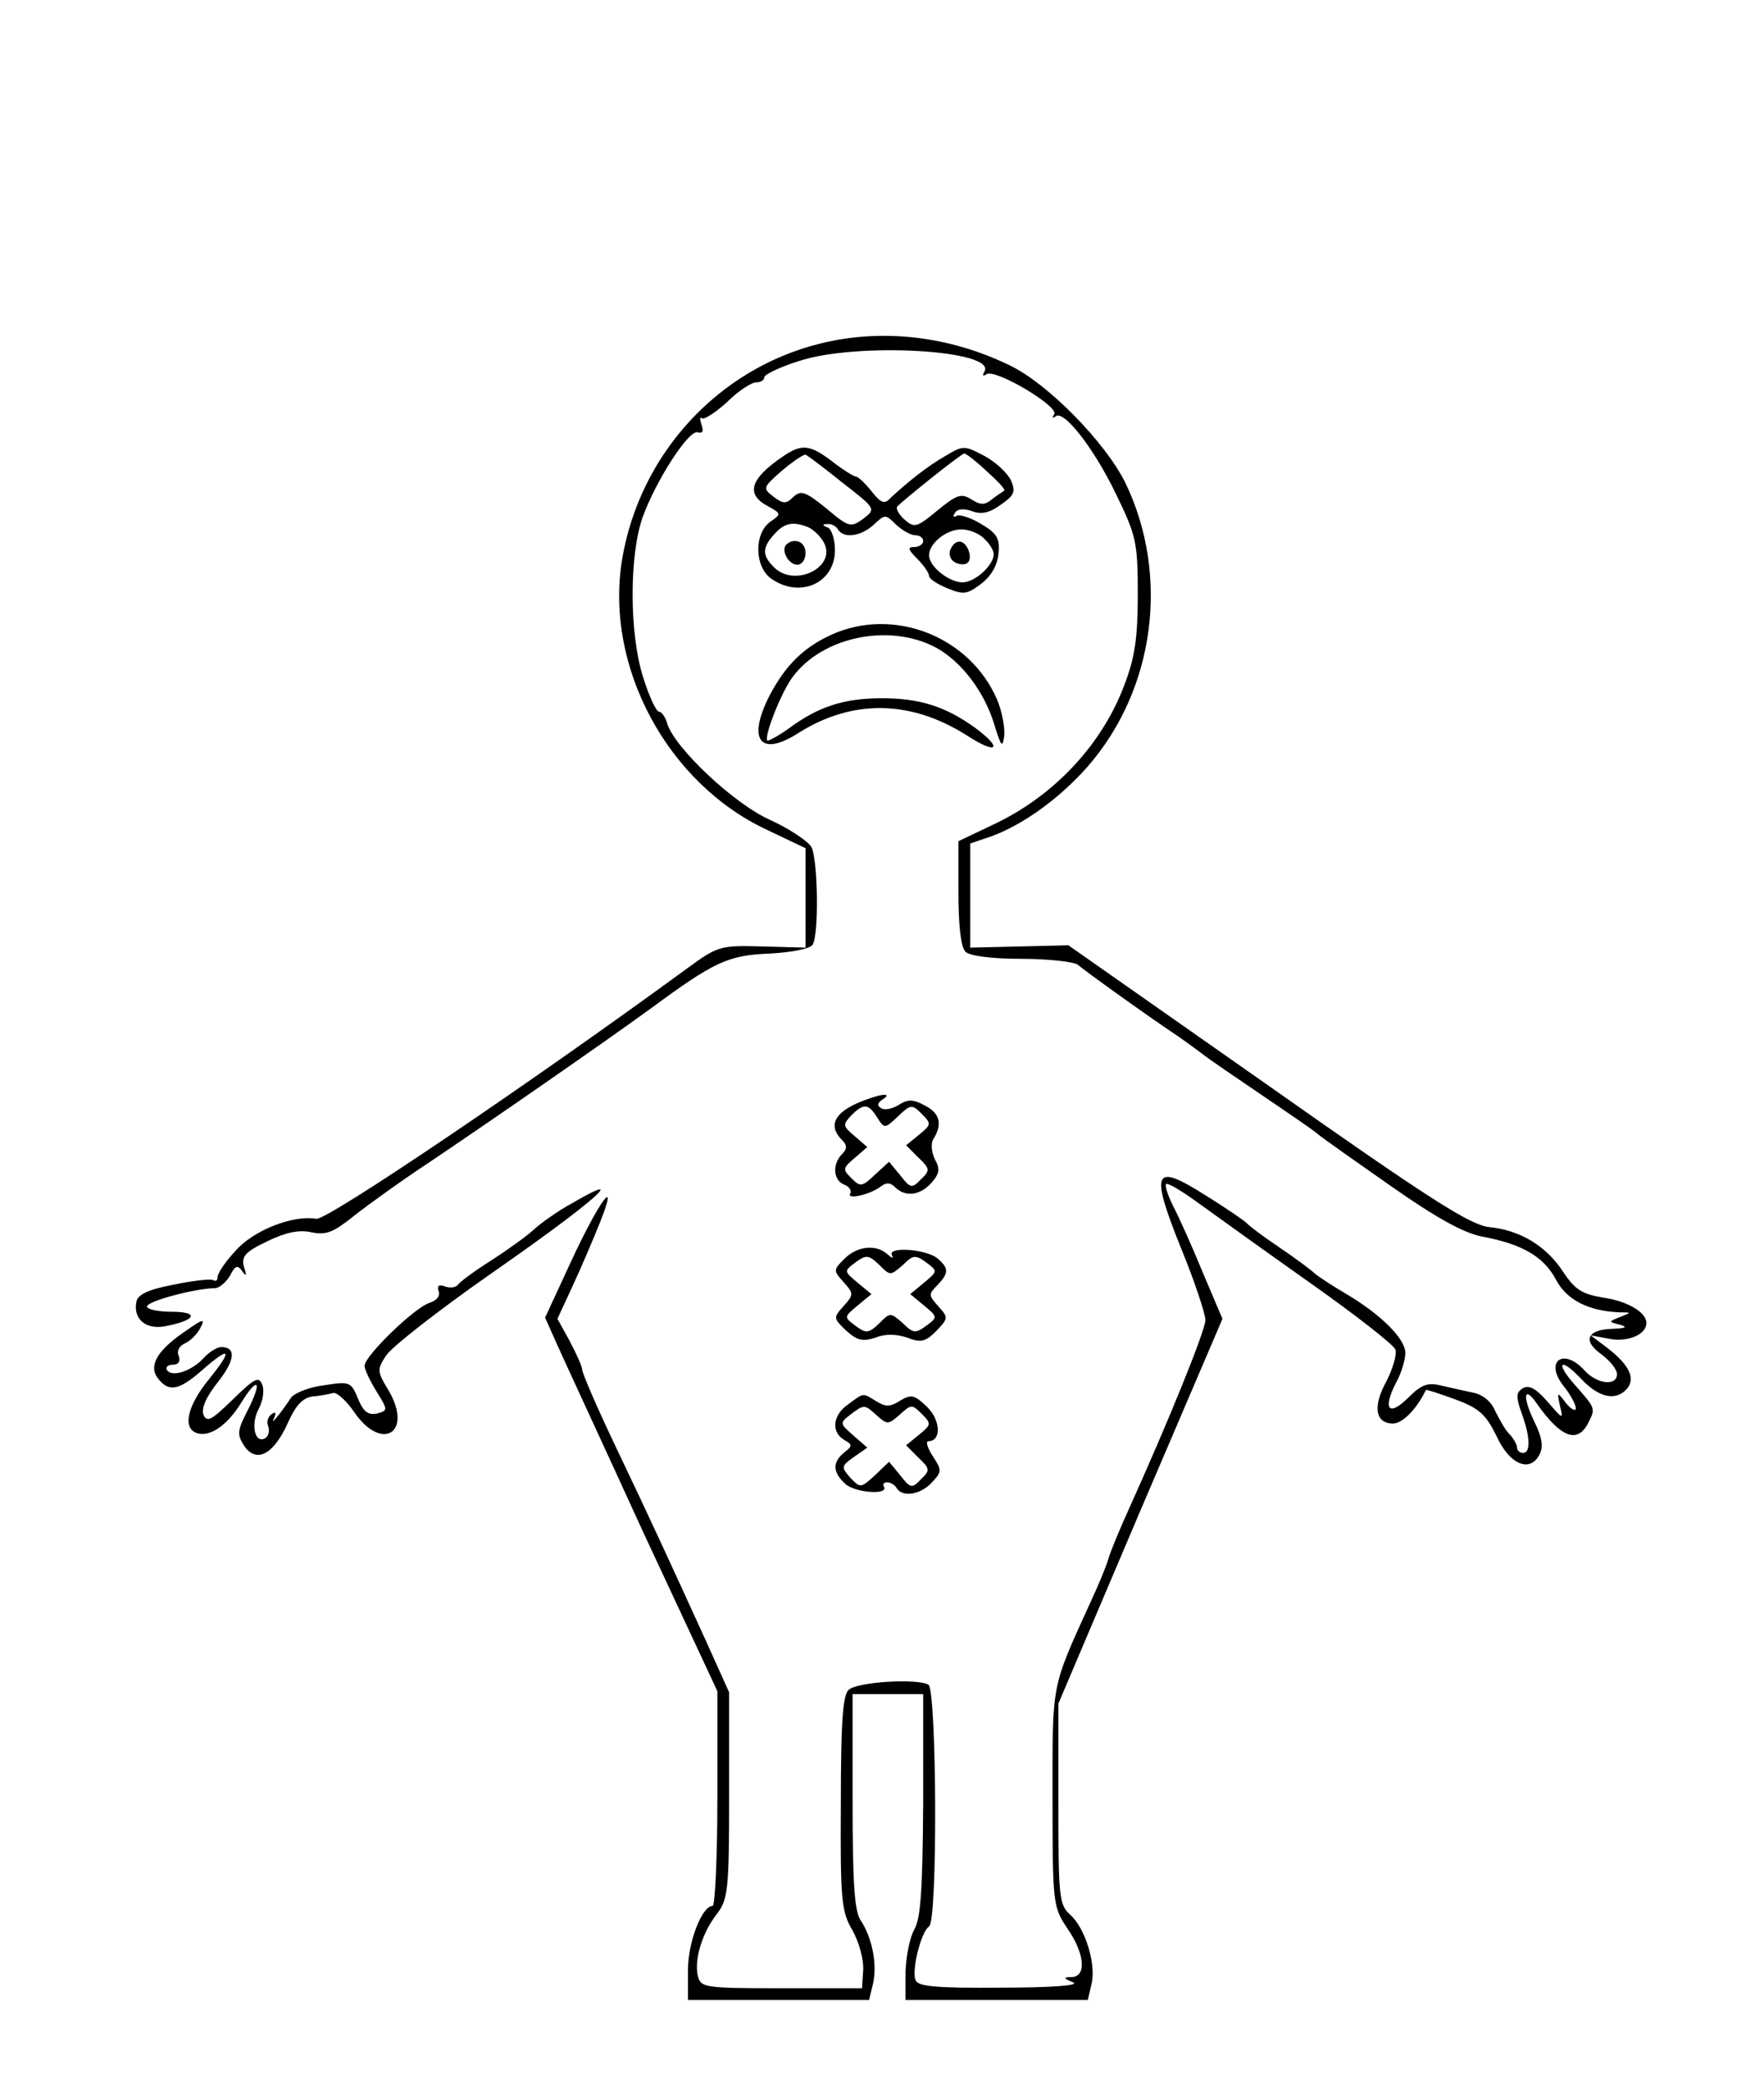 <?xml version="1.0" standalone="no"?>
<!DOCTYPE svg PUBLIC "-//W3C//DTD SVG 20010904//EN"
 "http://www.w3.org/TR/2001/REC-SVG-20010904/DTD/svg10.dtd">
<svg version="1.0" xmlns="http://www.w3.org/2000/svg"
 width="300pt" height="355pt" viewBox="0 0 300 355"
 preserveAspectRatio="xMidYMid meet">
<g transform="translate(0,355) scale(0.1,-0.1)"
fill="#000000" stroke="none">
<path d="M1395 2966 c-174 -43 -307 -188 -337 -367 -30 -182 77 -381 247 -460
l65 -31 0 -85 0 -84 -73 2 c-72 2 -76 1 -128 -37 -268 -196 -613 -429 -631
-426 -40 7 -108 -20 -138 -55 -17 -18 -30 -38 -30 -44 0 -6 -3 -8 -8 -5 -4 2
-34 -1 -67 -8 -43 -8 -61 -17 -63 -29 -6 -30 17 -49 52 -41 50 10 55 24 8 24
-23 0 -42 4 -42 9 0 9 83 31 115 31 8 0 19 10 26 21 9 18 13 19 21 8 7 -10 8
-8 3 7 -5 18 2 26 40 44 31 15 54 20 75 15 25 -5 37 0 72 28 24 19 81 60 128
91 110 74 289 198 376 261 110 81 132 91 204 94 36 2 68 8 72 15 11 17 9 145
-2 166 -6 10 -37 31 -70 46 -61 27 -161 121 -175 163 -3 12 -10 21 -14 21 -5
0 -17 26 -27 58 -24 74 -24 208 -1 273 23 63 79 150 94 144 8 -2 10 2 6 13 -3
9 -3 14 1 11 3 -3 22 9 42 27 19 19 42 34 50 34 8 0 14 4 14 9 0 4 26 17 58
27 99 33 339 19 316 -18 -4 -7 -2 -8 4 -4 16 9 123 -55 115 -68 -4 -6 -3 -8 2
-4 13 13 65 -53 103 -132 34 -70 37 -81 37 -170 0 -75 -5 -108 -23 -155 -38
-101 -119 -187 -219 -235 l-63 -30 0 -88 c0 -55 4 -92 12 -100 7 -7 44 -12 95
-12 46 0 89 -5 96 -10 11 -10 127 -93 171 -122 10 -7 28 -20 40 -29 11 -9 57
-40 101 -70 44 -30 87 -59 95 -66 8 -7 65 -47 125 -89 77 -54 124 -80 155 -86
69 -13 105 -34 126 -73 18 -35 56 -54 109 -56 20 0 20 0 0 -8 -20 -8 -20 -8 0
-13 14 -4 10 -6 -12 -7 -44 -1 -52 -20 -20 -43 15 -11 27 -26 27 -34 0 -21
-34 -17 -55 6 -36 40 -69 16 -36 -26 12 -15 21 -32 21 -38 0 -6 -8 -2 -17 9
-15 20 -15 19 -10 -5 6 -24 5 -23 -21 7 -20 23 -32 29 -42 23 -12 -7 -12 -15
-2 -43 15 -41 15 -67 2 -67 -5 0 -10 4 -10 9 0 5 -6 16 -13 23 -7 7 -17 25
-24 39 -7 17 -22 29 -40 32 -15 3 -40 9 -54 12 -21 5 -32 1 -54 -21 -33 -33
-44 -20 -21 25 9 16 16 39 16 51 0 24 -41 65 -100 100 -24 14 -48 30 -54 35
-6 6 -33 26 -61 45 -27 18 -52 37 -55 41 -3 3 -34 25 -70 47 -88 56 -95 43
-41 -91 23 -56 41 -111 41 -121 0 -18 -64 -175 -130 -321 -15 -33 -31 -71 -35
-85 -4 -14 -18 -47 -31 -75 -67 -147 -64 -134 -64 -332 0 -180 1 -185 25 -221
30 -43 33 -82 8 -83 -15 0 -15 -2 2 -9 12 -5 -33 -9 -121 -9 -114 -1 -143 2
-147 13 -7 18 10 83 23 91 15 9 13 402 -1 411 -19 11 -122 5 -136 -9 -10 -9
-13 -60 -13 -193 -1 -166 1 -184 20 -216 11 -20 19 -49 18 -67 l-2 -31 -137 0
c-129 0 -137 1 -142 20 -7 28 7 74 32 106 19 25 21 40 21 202 l0 175 -41 91
c-59 129 -89 195 -153 329 -31 65 -56 123 -56 129 0 5 -10 27 -21 48 l-21 38
25 54 c14 30 35 79 47 109 34 85 -1 38 -50 -68 l-43 -93 21 -47 c12 -27 78
-169 146 -318 l126 -270 0 -182 c0 -101 -4 -183 -8 -183 -18 0 -42 -61 -42
-109 l0 -51 154 0 154 0 7 29 c7 33 -2 77 -21 106 -11 15 -14 65 -14 202 l0
183 60 0 60 0 0 -187 c-1 -144 -4 -194 -15 -213 -8 -14 -14 -46 -15 -72 l0
-48 155 0 155 0 6 26 c9 33 -10 96 -36 119 -19 17 -20 31 -20 189 l0 170 139
327 140 327 -34 80 c-18 44 -41 95 -50 112 -9 18 -14 34 -12 37 3 3 29 -13 59
-35 29 -21 114 -82 189 -135 75 -53 139 -103 142 -111 3 -8 -4 -32 -15 -54
-24 -43 -19 -72 11 -72 16 0 40 24 56 57 1 1 23 -6 50 -16 41 -15 52 -26 70
-62 22 -49 57 -63 73 -32 7 13 5 29 -9 57 -21 44 -17 62 6 28 39 -55 67 -66
85 -33 14 27 14 26 -21 66 -35 39 -26 49 10 11 29 -31 57 -38 76 -19 18 18 7
42 -32 72 l-28 21 32 -6 c31 -6 63 7 63 27 0 18 -32 37 -73 43 -36 6 -48 13
-68 43 -29 45 -74 72 -127 77 -32 4 -99 46 -377 242 l-338 237 -84 -2 -83 -2
0 88 0 89 38 13 c53 20 113 63 161 117 115 131 141 325 65 483 -34 69 -132
169 -197 200 -103 50 -217 63 -322 37z"/>
<path d="M1330 2773 c-54 -37 -62 -63 -25 -83 24 -13 24 -14 5 -27 -28 -20
-27 -77 2 -97 49 -34 108 -7 108 49 0 18 -6 36 -12 38 -10 4 -10 6 -1 6 6 1
15 -3 18 -9 10 -16 39 -12 61 8 19 18 20 18 38 0 11 -10 25 -18 33 -18 7 0 13
-4 13 -10 0 -5 -7 -10 -15 -10 -12 0 -11 -4 5 -20 11 -11 20 -24 20 -29 0 -5
14 -14 31 -21 27 -11 33 -11 57 7 17 13 28 31 30 51 3 26 -2 35 -29 51 -18 11
-37 17 -42 14 -6 -3 -7 -1 -3 5 4 7 15 8 29 3 16 -6 30 -3 49 11 23 16 26 22
17 42 -6 12 -26 31 -45 41 -34 18 -36 18 -66 0 -30 -17 -64 -44 -94 -72 -10
-11 -16 -8 -32 12 -11 14 -23 25 -27 25 -3 0 -21 11 -39 25 -39 30 -53 31 -86
8z m102 -43 c58 -45 58 -45 36 -62 -21 -15 -24 -15 -63 18 -36 29 -43 31 -56
19 -12 -12 -17 -12 -34 1 -18 14 -18 15 15 44 19 16 37 28 40 27 3 -1 31 -22
62 -47z m246 19 c19 -17 32 -31 30 -33 -1 -1 -11 -7 -20 -14 -13 -11 -20 -11
-36 -1 -17 11 -25 8 -58 -19 -35 -29 -39 -30 -56 -15 -10 9 -15 19 -12 22 14
14 109 90 114 90 3 0 20 -13 38 -30z m-304 -95 c9 -4 21 -15 27 -26 23 -42
-50 -78 -85 -42 -20 20 -20 33 1 56 17 19 31 22 57 12z m300 -20 c9 -8 16 -20
16 -26 0 -19 -32 -48 -53 -48 -23 0 -57 27 -57 46 0 20 29 44 55 44 13 0 31
-7 39 -16z"/>
<path d="M1337 2624 c-9 -10 4 -34 19 -34 8 0 14 9 14 20 0 19 -19 27 -33 14z"/>
<path d="M1616 2615 c-3 -9 1 -18 10 -22 19 -7 28 2 21 22 -8 19 -23 19 -31 0z"/>
<path d="M1414 2471 c-48 -22 -78 -52 -105 -103 -39 -76 -16 -106 49 -64 92
58 191 56 286 -4 52 -34 63 -23 14 13 -50 36 -94 50 -158 50 -64 0 -108 -14
-158 -51 -18 -13 -35 -22 -37 -21 -6 7 24 83 43 108 50 68 163 92 242 51 44
-23 85 -76 102 -135 11 -35 13 -37 16 -15 1 14 -4 41 -12 60 -46 108 -176 159
-282 111z"/>
<path d="M1480 1683 c-58 -19 -75 -44 -48 -71 9 -9 9 -15 0 -24 -17 -17 -15
-45 4 -52 8 -3 13 -10 10 -15 -7 -11 34 -2 52 12 9 7 16 7 24 -1 18 -18 43
-14 62 7 14 16 15 24 6 40 -6 12 -7 27 -3 34 16 25 12 44 -13 57 -20 11 -29
12 -45 2 -11 -7 -25 -10 -30 -6 -8 4 -7 9 2 15 15 9 4 11 -21 2z m12 -33 c12
-19 13 -19 35 2 22 21 24 21 41 4 16 -16 16 -18 -5 -35 l-22 -18 21 -21 c20
-19 20 -22 4 -37 -15 -16 -18 -15 -35 7 l-19 23 -24 -22 c-22 -21 -25 -21 -40
-6 -15 15 -15 17 5 34 l22 19 -22 19 c-20 17 -20 19 -5 35 21 21 29 20 44 -4z"/>
<path d="M972 1504 c-24 -13 -53 -34 -65 -45 -12 -11 -44 -34 -72 -52 -27 -17
-53 -36 -56 -41 -4 -5 -14 -6 -22 -3 -11 4 -14 1 -11 -8 3 -8 -3 -16 -16 -20
-25 -8 -110 -90 -110 -107 0 -6 9 -25 20 -43 20 -32 20 -33 1 -38 -15 -3 -23
3 -32 25 -12 29 -14 30 -58 23 -25 -3 -50 -13 -56 -21 -17 -26 -37 -50 -29
-35 4 9 3 12 -4 7 -6 -4 -9 -13 -6 -20 3 -8 1 -17 -5 -21 -18 -10 -25 24 -11
50 7 13 10 31 6 41 -6 15 -13 11 -50 -25 -36 -35 -44 -40 -50 -26 -4 11 5 31
25 56 29 37 31 59 5 59 -7 0 -21 -9 -30 -19 -20 -22 -54 -33 -62 -20 -3 5 2 9
10 9 10 0 13 6 10 15 -4 8 1 17 10 21 9 4 21 15 27 27 9 17 4 15 -30 -9 -46
-32 -59 -58 -41 -79 18 -22 35 -18 73 15 49 43 54 37 13 -14 -37 -45 -46 -83
-22 -92 22 -8 52 12 76 51 29 47 37 38 11 -13 -18 -35 -18 -41 -5 -61 21 -29
50 -13 74 41 13 29 25 42 42 44 12 1 28 4 35 6 6 1 22 -13 35 -32 47 -69 101
-36 59 36 -20 33 -20 36 -4 60 9 14 87 75 174 136 180 125 244 182 141 122z"/>
<path d="M1436 1410 c-19 -19 -19 -20 -1 -40 17 -19 17 -21 0 -40 -18 -20 -18
-21 4 -42 19 -17 28 -19 50 -12 17 7 36 6 54 0 23 -9 31 -7 49 11 21 22 21 23
4 42 -17 19 -17 21 -2 36 20 21 20 29 0 46 -20 16 -86 20 -77 5 3 -6 0 -5 -8
2 -19 17 -51 14 -73 -8z m99 -11 c18 18 22 18 40 5 20 -15 20 -15 -4 -35 l-23
-19 23 -19 c24 -20 24 -20 4 -35 -18 -13 -22 -13 -40 5 -21 18 -21 18 -40 -1
-18 -17 -22 -17 -40 -4 -20 15 -20 15 4 35 l23 19 -23 19 c-24 20 -24 20 -4
35 18 13 22 13 40 -4 19 -19 19 -19 40 -1z"/>
<path d="M1443 1163 c-27 -18 -30 -48 -7 -61 14 -8 14 -10 0 -21 -21 -17 -20
-34 2 -54 17 -15 75 -19 65 -4 -2 4 0 7 6 7 5 0 13 -4 16 -10 10 -16 41 -11
60 10 17 18 17 21 1 45 -9 14 -12 25 -7 25 22 0 21 35 -2 58 -22 21 -27 22
-46 11 -17 -11 -25 -11 -41 -1 -23 14 -20 15 -47 -5z m49 -20 c17 -15 19 -15
38 2 20 18 21 18 38 1 16 -16 16 -18 -5 -35 l-22 -18 21 -21 c20 -19 20 -22 4
-37 -15 -16 -18 -15 -35 7 l-19 23 -24 -23 c-24 -22 -25 -22 -42 -4 -16 18
-15 20 6 35 l23 16 -24 21 c-23 20 -23 21 -5 35 24 18 24 18 46 -2z"/>
</g>
</svg>
